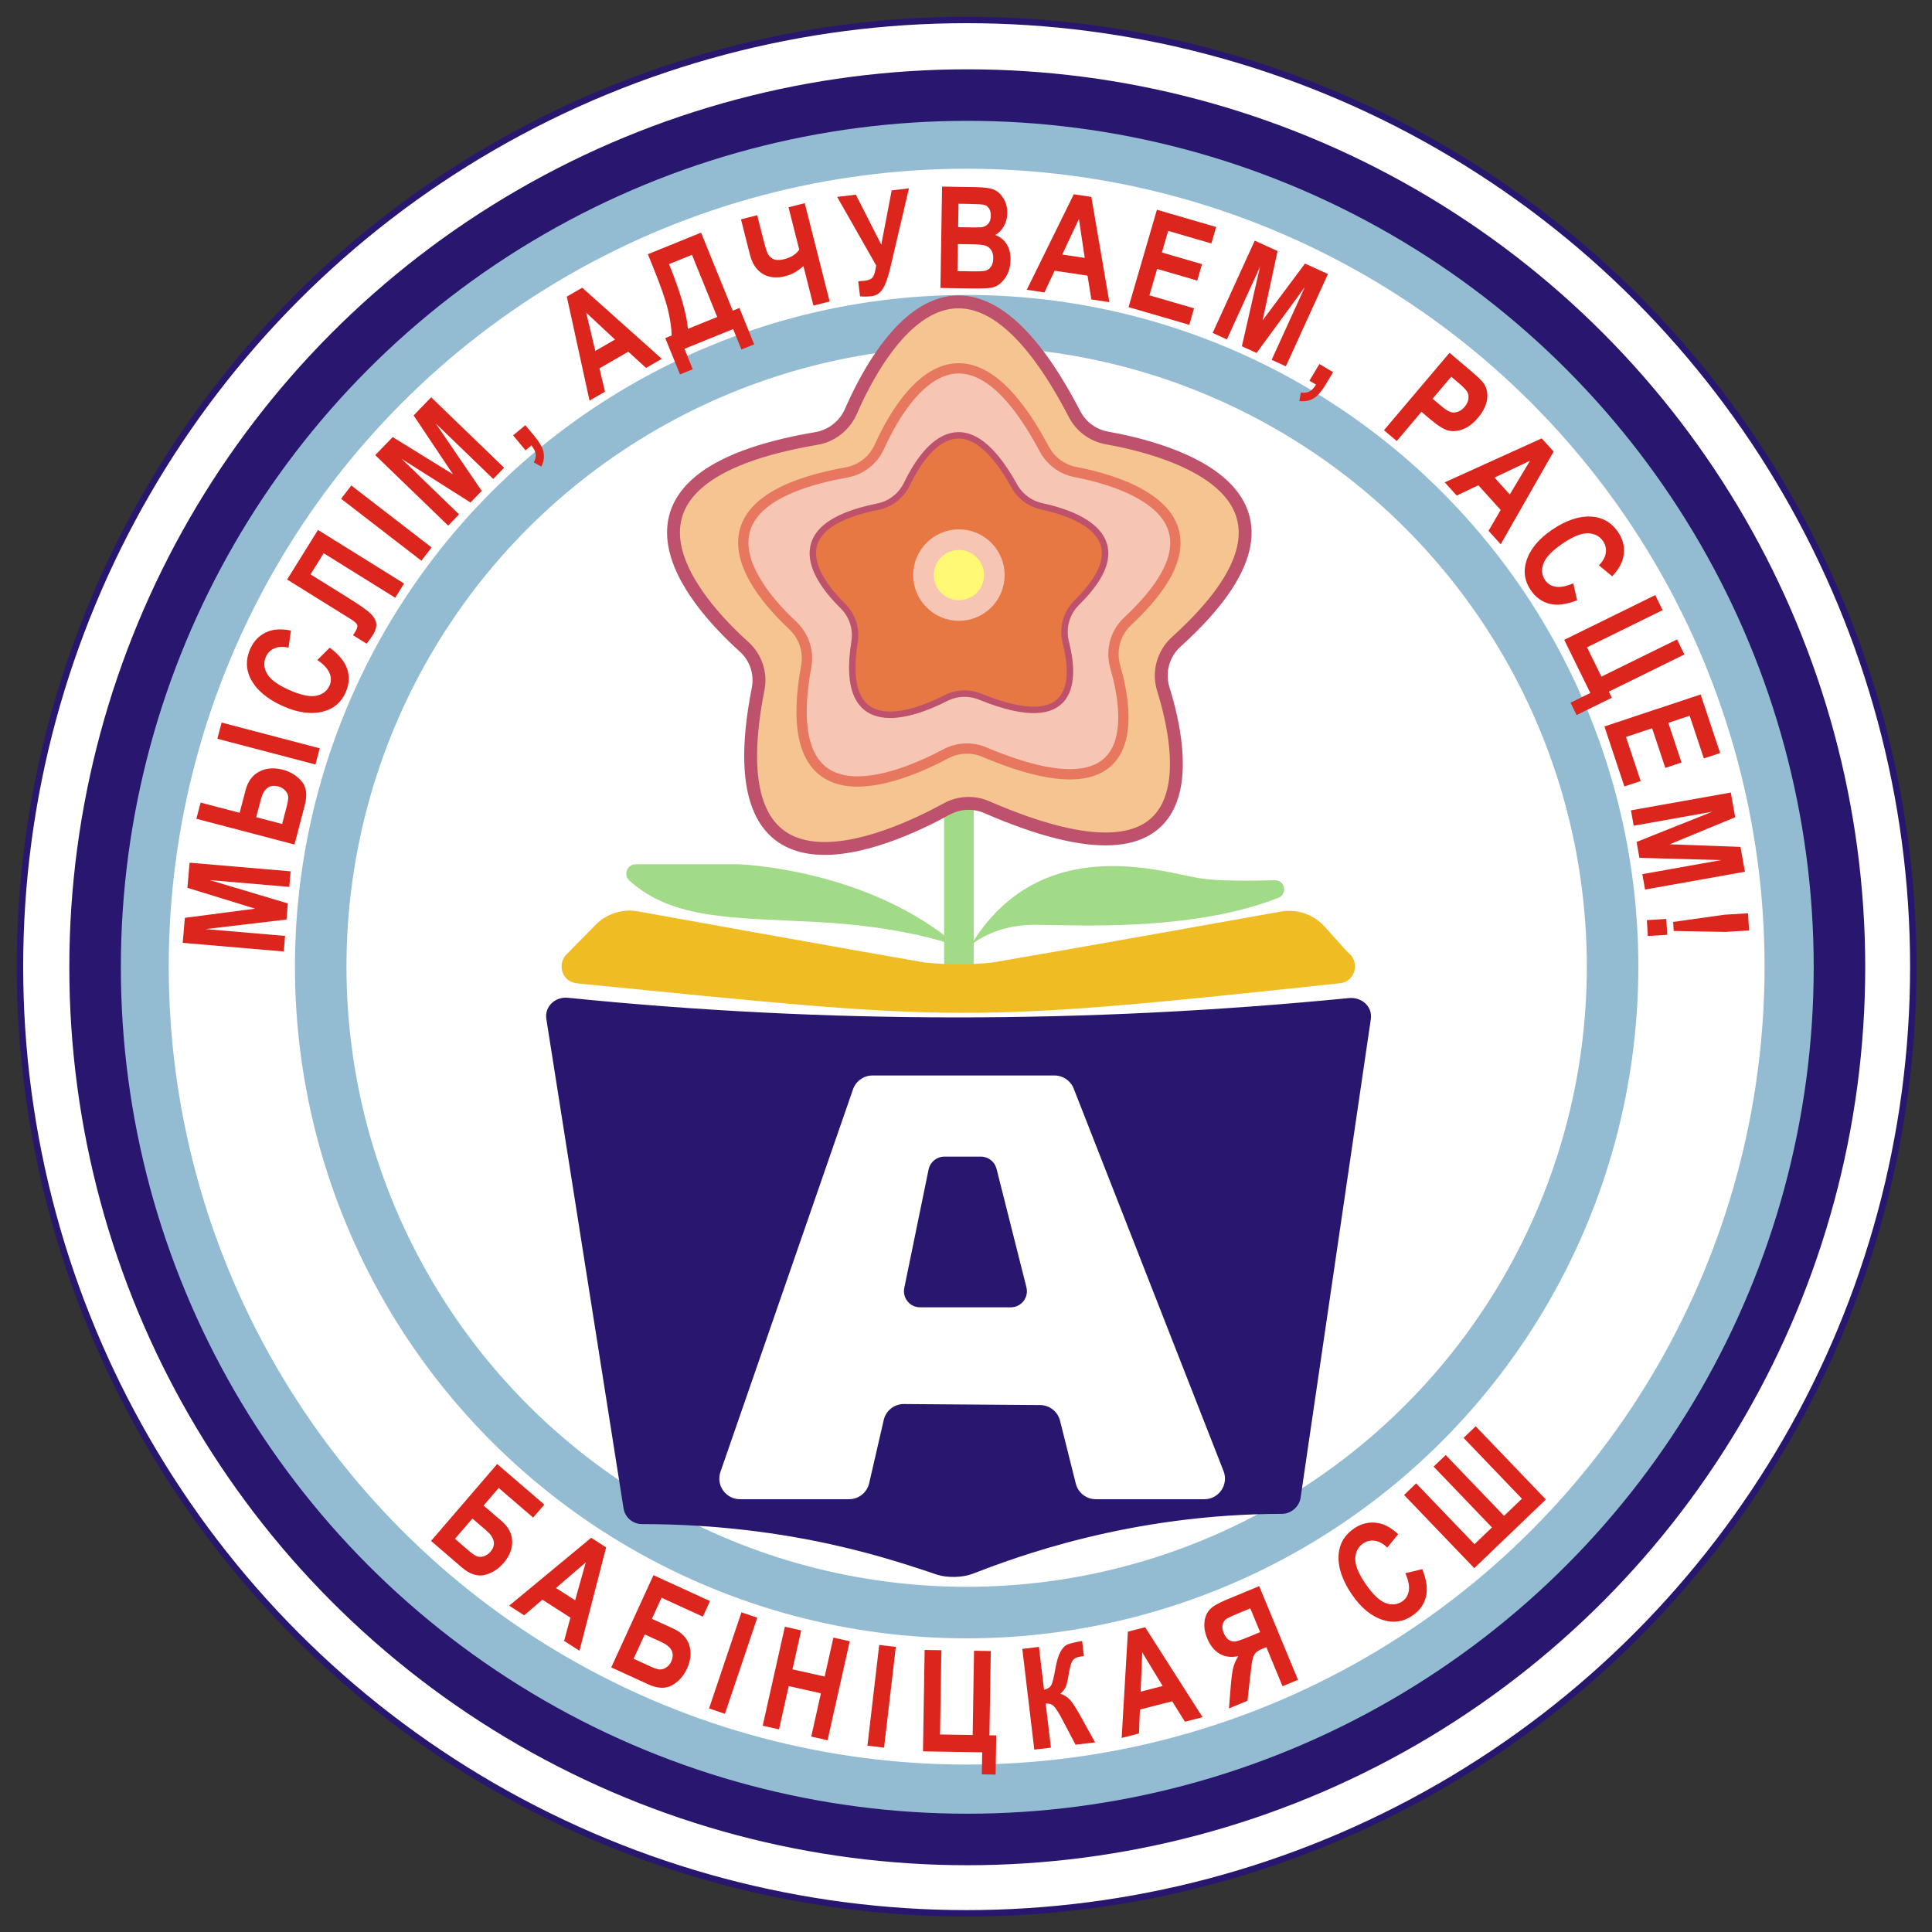 <?xml version="1.0" encoding="UTF-8"?>
<svg xmlns="http://www.w3.org/2000/svg" viewBox="0 0 1500 1500">
  <rect x="0" y="0" width="1500" height="1500" fill="#333333" stroke="none"/>
  <defs>
    <style>
      .cls-1 {
        fill: #e77843;
      }

      .cls-1, .cls-2, .cls-3, .cls-4, .cls-5, .cls-6, .cls-7 {
        stroke-miterlimit: 10;
      }

      .cls-1, .cls-3 {
        stroke-width: 5px;
      }

      .cls-1, .cls-7 {
        stroke: #be526c;
      }

      .cls-2 {
        fill: #fff974;
        stroke: #f7c5b4;
        stroke-width: 16px;
      }

      .cls-3, .cls-5 {
        stroke: #29166f;
      }

      .cls-3, .cls-5, .cls-6 {
        fill: none;
      }

      .cls-4 {
        fill: #f7c5b4;
        stroke: #e8775f;
        stroke-width: 8px;
      }

      .cls-8 {
        fill: #a1db87;
      }

      .cls-8, .cls-9, .cls-10, .cls-11, .cls-12 {
        stroke-width: 0px;
      }

      .cls-9 {
        fill: #fff;
      }

      .cls-10 {
        fill: #db251d;
      }

      .cls-5, .cls-6 {
        stroke-width: 40px;
      }

      .cls-11 {
        fill: #29166f;
      }

      .cls-12 {
        fill: #f0bc23;
      }

      .cls-6 {
        stroke: #93bcd3;
      }

      .cls-7 {
        fill: #f5c490;
        stroke-width: 10px;
      }
    </style>
  </defs>
  <g id="_Белый_эллипс_2022" data-name="Белый эллипс 2022">
    <circle id="_Эллипс_белая_основа" data-name="&amp;lt;Эллипс&amp;gt; белая основа" class="cls-9" cx="752" cy="750" r="735"/>
  </g>
  <g id="_Основа_логотипа_2022" data-name="Основа логотипа 2022">
    <circle id="_Эллипс_голубой_малый" data-name="&amp;lt;Эллипс&amp;gt; голубой малый" class="cls-6" cx="750.5" cy="750.5" r="501.5"/>
    <circle id="_Эллипс_голубой" data-name="&amp;lt;Эллипс&amp;gt; голубой" class="cls-6" cx="750.5" cy="750.5" r="639.5"/>
    <circle id="_Эллипс_синий_тонкий_бортик" data-name="&amp;lt;Эллипс&amp;gt; синий тонкий бортик" class="cls-3" cx="750.5" cy="750.5" r="735"/>
    <circle id="_Эллипс_синий_основной" data-name="&amp;lt;Эллипс&amp;gt; синий основной" class="cls-5" cx="750.99" cy="750.99" r="677.17"/>
  </g>
  <g id="_Содержимое_-_цветок" data-name="Содержимое - цветок">
    <rect class="cls-8" x="733" y="616" width="23" height="150"/>
    <path class="cls-8" d="M753.64,734s17.36-16,49.36-16c27.72,0,121.45,6,189.58-20.98,7.32-2.9,5.05-13.81-2.82-13.59-19.54.56-43.37.65-57.55-1.43-27.2-4-123.92-38-178.56,52Z"/>
    <path class="cls-8" d="M744,735s-36.83-15.24-108.92-19.12c-64.33-3.46-112.66-1.45-146.48-32.24-4.9-4.46-1.66-12.64,4.97-12.64h79.43s101,3,171,64Z"/>
    <path class="cls-7" d="M735.12,628.08c-46.18,25.29-181.89,86.26-146.51-93.19,2.37-12.04-1.73-24.45-10.85-32.67-38.68-34.86-125.27-131.03,56.07-161.79,11.95-2.03,22.02-10,26.86-21.11,21.08-48.33,86.72-165.34,173.61,2.21,5.05,9.75,14.35,16.58,25.16,18.5,49.4,8.79,180.14,43.96,53.83,158.24-10.21,9.23-14.21,23.55-10.12,36.69,15.72,50.51,36.72,167.12-137.13,91.69-9.98-4.33-21.39-3.8-30.93,1.43Z"/>
    <path class="cls-4" d="M734.37,585.25c-37.08,19.68-131.54,58.82-108.42-67.92,2.13-11.68-1.8-23.61-10.47-31.71-30.06-28.1-85.93-95.71,41.72-118.82,11.21-2.03,20.74-9.4,25.45-19.78,17.14-37.78,65.09-116.83,128.08,1.54,4.95,9.3,13.79,15.92,24.14,17.91,39.03,7.51,127.82,34.44,40.58,115.95-9.6,8.97-13.22,22.63-9.59,35.26,11.41,39.73,21.29,118.22-101.57,66.26-9.67-4.09-20.65-3.62-29.92,1.3Z"/>
    <path class="cls-1" d="M734.53,541.94c-26.35,13.38-83.65,34.42-71.04-43.71,1.65-10.21-1.82-20.6-9.2-27.85-20.32-19.99-50.61-61.45,27.19-77,9.86-1.97,18.22-8.44,22.59-17.5,12.6-26.09,43.37-70.94,83.34,1.29,4.52,8.17,12.31,13.99,21.44,15.95,27.2,5.83,78.65,24.16,27.12,74.79-8.14,8-11.3,19.74-8.48,30.8,6.97,27.33,9.3,72.98-66.47,42.2-8.58-3.48-18.25-3.16-26.5,1.03Z"/>
    <circle class="cls-2" cx="744.5" cy="446.5" r="27.5"/>
  </g>
  <g id="_Содержимое_-_книга" data-name="Содержимое - книга">
    <path class="cls-11" d="M727.88,1222.67c-32.73-10.78-111.92-39.31-229.47-39.37-7.12,0-13.19-5.2-14.3-12.24l-59.92-379.83c-1.55-9.81,6.9-17.57,16.79-16.56q299.02,30.34,606.31.24c9.91-.97,18.46,6.52,17.01,16.37l-54.54,371.68c-1,6.8-7.44,12.38-14.31,12.39-118.67.11-207.32,33.82-240.67,46.66-7.34,2.82-19.43,3.11-26.9.65Z"/>
    <path class="cls-12" d="M494.69,707.48c-11.86-1.93-23.91,2.05-32.41,10.7l-21.89,22.26c-7.77,6.98-4.75,20.2,5.34,22.58,1.16.27,2.36.47,3.58.59,296.57,29.37,295.6,31.36,591.12-.24.1-.01.19-.02.29-.03,11.17-1.3,15.08-15.52,7-22.8-1.06-.96-2.09-1.95-3.04-3.02l-16.07-17.91c-8.52-9.49-21.13-13.98-33.58-11.96,0,0-167.78,30.06-223.8,39.55q-26.32,2.99-53.62,0c-55.8-9.51-222.91-39.72-222.91-39.72Z"/>
    <path class="cls-9" d="M559.37,1142.72l102.89-296.94c2.24-6.45,8.32-10.78,15.15-10.78h141.29c6.6,0,12.52,4.04,14.93,10.18l116.32,296.94c4.12,10.51-3.63,21.88-14.93,21.88h-84.23c-7.35,0-13.76-5-15.55-12.14l-12.23-48.82c-1.78-7.09-8.12-12.08-15.43-12.14l-105.73-.81c-7.51-.06-14.06,5.11-15.74,12.43l-11.29,49.04c-1.68,7.28-8.15,12.43-15.62,12.43h-84.68c-11.02,0-18.75-10.86-15.15-21.28Z"/>
    <path class="cls-11" d="M702.08,999.97l18.87-91.97c1.19-5.82,6.32-10,12.26-10h28.36c5.73,0,10.73,3.9,12.14,9.45l23.2,91.97c1.99,7.91-3.98,15.58-12.14,15.58h-70.43c-7.92,0-13.85-7.27-12.26-15.03Z"/>
  </g>
  <g id="_Текст_логотипа_2022_бел_кривые_" data-name="Текст логотипа 2022 (бел) (кривые)">
    <g>
      <path class="cls-10" d="M220.31,738.74l-78.45-6.72,1.66-19.42,54.57-7.11-52.57-16.19,1.67-19.51,78.45,6.72-1.04,12.09-61.81-5.3,60.71,18.12-1.07,12.5-62.9,7.43,61.81,5.3-1.04,12.09Z"/>
      <path class="cls-10" d="M228.62,655.68l-76.16-19.98,3.3-12.57,30.29,7.94,4.69-17.87c1.74-6.65,5.27-11.36,10.57-14.14,5.3-2.77,11.45-3.24,18.44-1.41,5.71,1.5,10.49,4.44,14.32,8.81,3.83,4.37,4.69,10.6,2.57,18.67l-8.01,30.55ZM244.92,593.55l-76.16-19.98,3.3-12.57,76.17,19.98-3.3,12.57ZM198.93,634.46l20.11,5.27,3.48-13.27c.91-3.46,1.33-6.02,1.26-7.68-.06-1.66-.81-3.3-2.24-4.91-1.43-1.61-3.27-2.71-5.52-3.3-6.75-1.77-11.25,1.6-13.48,10.1l-3.62,13.79Z"/>
      <path class="cls-10" d="M246.41,512.39l9.6-9.54c7.24,5.38,11.79,11,13.64,16.84,1.85,5.84,1.41,11.82-1.32,17.94-3.42,7.69-9.16,12.6-17.21,14.74-9.28,2.45-19.73,1.09-31.34-4.09-12.26-5.46-20.63-12.51-25.1-21.13-3.87-7.49-4-15.3-.38-23.42,2.95-6.61,7.67-11.14,14.17-13.58,4.62-1.75,10.42-1.95,17.38-.61l-1.81,13.3c-4.23-.98-7.88-.81-10.96.51s-5.29,3.5-6.65,6.55c-1.94,4.36-1.63,8.76.94,13.2,2.57,4.44,8.22,8.61,16.95,12.5,9.06,4.04,16.1,5.57,21.12,4.59,5.02-.98,8.49-3.61,10.4-7.89,1.4-3.14,1.39-6.4-.03-9.77-1.42-3.37-4.55-6.75-9.39-10.12Z"/>
      <path class="cls-10" d="M306.85,464.1l-55.54-34.57-10.22,16.42,28.57,17.78c7.44,4.63,12.81,8.28,16.11,10.94,3.29,2.66,5.33,5.43,6.12,8.3.78,2.87-.03,6.24-2.43,10.1-.7,1.12-2.3,3.36-4.8,6.69l-10.53-6.56,1.5-2.42c1.48-2.37,2.06-4.17,1.75-5.4-.31-1.23-2-2.8-5.07-4.71l-49.39-30.73,23.95-38.49,66.85,41.6-6.87,11.04Z"/>
      <path class="cls-10" d="M327.16,435.34l-62.34-48.1,7.94-10.29,62.34,48.1-7.94,10.29Z"/>
      <path class="cls-10" d="M347.97,408.08l-56.63-54.71,13.54-14.02,46.83,28.91-30.58-45.73,13.61-14.09,56.63,54.7-8.43,8.73-44.62-43.1,35.68,52.36-8.71,9.02-53.5-33.91,44.62,43.1-8.43,8.73Z"/>
      <path class="cls-10" d="M398.37,338l9.51-7.88,6.89,8.31c3.91,4.71,6.26,8.67,7.05,11.88,1,3.96.49,7.94-1.54,11.95l-5.84-3.26c1.24-2.33,1.72-4.49,1.47-6.48-.26-2-1.37-4.23-3.32-6.7l-4.59,3.8-9.63-11.62Z"/>
      <path class="cls-10" d="M513.84,278.59l-12.23,7.07-13.82-12.61-22.38,12.94,4.3,18.11-12,6.94-17.64-80.75,11.95-6.91,61.81,55.22ZM477.48,263.62l-22.34-20.83,7.05,29.67,15.29-8.84Z"/>
      <path class="cls-10" d="M568.9,241.22l5.18-2.1,11.46,28.22-9.9,4.02-6.45-15.88-37.77,15.33,6.44,15.88-9.9,4.02-11.46-28.22,4.98-2.02c-.12-5.9-1.11-12.69-2.99-20.35-1.87-7.66-5.72-18.66-11.54-32.99l-3.96-9.75,41.31-16.77,24.61,60.62ZM537.25,197.83l-17.82,7.23c8.73,21.51,13.62,38.27,14.67,50.27l22.74-9.23-19.6-48.27Z"/>
      <path class="cls-10" d="M582.2,197.57l-6.91-27.28,12.6-3.19,5.13,20.25c1.07,4.23,2.05,7.34,2.94,9.31.89,1.97,2.35,3.46,4.4,4.45,2.04,1,4.85,1.04,8.43.14,5.34-1.35,9.26-3.82,11.75-7.41l-8.34-32.91,12.6-3.19,19.34,76.33-12.6,3.19-7.78-30.72c-4.28,3.97-8.92,6.58-13.91,7.85-6.94,1.76-12.83,1.17-17.68-1.75-4.84-2.93-8.17-7.95-9.97-15.07Z"/>
      <path class="cls-10" d="M680.27,206.14l-30.3-53.27,14.51-1.73,19.74,38.81,8.09-42.13,13.39-1.6-14.53,61.99c-1.8,7.57-3.78,12.98-5.92,16.23-2.14,3.25-4.96,5.08-8.44,5.5-3.35.4-6.38.44-9.09.11l-1.39-11.68c2.15-.11,3.79-.23,4.89-.37,3.13-.37,5.26-1.3,6.36-2.76,1.11-1.47,2-4.5,2.68-9.1Z"/>
      <path class="cls-10" d="M731.41,144.86l25.86.42c7.06.11,12.01.84,14.86,2.17,2.85,1.34,5.23,3.65,7.15,6.94,1.92,3.29,2.84,6.99,2.78,11.11-.06,3.79-.96,7.21-2.7,10.24-1.74,3.03-3.97,5.26-6.69,6.69,3.8,1.42,6.76,3.8,8.87,7.13,2.11,3.33,3.12,7.36,3.05,12.08-.09,5.73-1.55,10.55-4.37,14.46-2.82,3.91-6.12,6.3-9.89,7.17-2.62.6-8.7.83-18.22.67l-21.96-.36,1.28-78.73ZM743.68,189.48l-.34,21,12.11.2c5.31.09,8.72-.13,10.24-.66,1.52-.53,2.8-1.6,3.85-3.21,1.05-1.61,1.59-3.66,1.63-6.16.04-2.57-.47-4.7-1.54-6.37-1.07-1.68-2.5-2.85-4.3-3.5-1.8-.65-5.5-1.03-11.1-1.12l-10.54-.17ZM744.19,158.18l-.29,18.21,8.59.14c5.16.08,8.34.05,9.56-.11,2.22-.32,3.98-1.23,5.25-2.74,1.28-1.5,1.94-3.56,1.98-6.17.04-2.33-.44-4.22-1.44-5.69-1-1.47-2.22-2.39-3.66-2.77-1.45-.38-5.6-.63-12.48-.74l-7.52-.12Z"/>
      <path class="cls-10" d="M861.3,234.58l-13.98-2.09-2.96-18.47-25.56-3.82-7.91,16.85-13.71-2.05,36.5-74.16,13.65,2.04,13.97,81.7ZM842.18,200.23l-4.5-30.21-12.97,27.61,17.47,2.61Z"/>
      <path class="cls-10" d="M876.21,238.45l22-75.6,46,13.39-3.72,12.79-33.52-9.76-4.88,16.76,31.15,9.07-3.71,12.74-31.15-9.07-5.97,20.53,34.66,10.09-3.72,12.79-47.14-13.72Z"/>
      <path class="cls-10" d="M941.51,258.49l32.66-71.65,17.74,8.09-11.62,53.79,32.9-44.09,17.82,8.12-32.66,71.65-11.04-5.03,25.73-56.45-37.44,51.11-11.41-5.2,14.1-61.75-25.73,56.45-11.04-5.03Z"/>
      <path class="cls-10" d="M1024.39,282.63l10.6,6.35-5.54,9.26c-3.15,5.25-6.1,8.79-8.85,10.6-3.4,2.26-7.33,3.1-11.78,2.53l1.13-6.59c2.6.39,4.8.13,6.6-.78,1.79-.91,3.53-2.7,5.21-5.36l-5.12-3.06,7.75-12.95Z"/>
      <path class="cls-10" d="M1074.52,334.01l50.88-60.09,15.99,13.54c5.96,5.04,9.61,8.63,10.95,10.75,2.14,3.41,2.87,7.43,2.2,12.07-.67,4.64-3.03,9.35-7.08,14.14-3.68,4.35-7.58,7.29-11.71,8.84-4.13,1.55-7.92,1.88-11.39.98-3.47-.89-8.21-3.89-14.22-8.98l-6.52-5.52-19.19,22.67-9.92-8.4ZM1126.72,292.48l-14.47,17.09,5.51,4.66c3.7,3.13,6.43,5,8.2,5.6,1.77.6,3.65.59,5.65-.05,2-.64,3.83-1.94,5.5-3.91,1.69-2,2.68-4.06,2.96-6.17.28-2.11-.02-3.95-.92-5.5-.89-1.56-3.42-4.1-7.58-7.62l-4.85-4.1Z"/>
      <path class="cls-10" d="M1165.15,422.59l-9.47-10.49,9.44-16.15-17.33-19.18-16.81,7.99-9.29-10.28,75.28-34.13,9.26,10.24-41.08,71.99ZM1172.19,383.91l15.7-26.2-27.54,13.1,11.84,13.1Z"/>
      <path class="cls-10" d="M1221.45,452.85l3.05,13.19c-8.39,3.32-15.56,4.22-21.5,2.72-5.94-1.51-10.79-5.03-14.55-10.57-4.73-6.96-5.88-14.43-3.45-22.39,2.81-9.18,9.48-17.34,19.99-24.48,11.11-7.54,21.5-10.94,31.19-10.19,8.41.66,15.11,4.66,20.11,12.02,4.07,5.99,5.43,12.39,4.08,19.2-.95,4.85-3.83,9.88-8.64,15.1l-10.35-8.55c3.06-3.08,4.84-6.27,5.34-9.58.5-3.31-.19-6.35-2.06-9.1-2.68-3.95-6.59-6-11.71-6.16-5.13-.16-11.65,2.45-19.56,7.82-8.21,5.57-13.22,10.75-15.03,15.53-1.82,4.78-1.41,9.11,1.23,13,1.93,2.84,4.7,4.55,8.32,5.13,3.61.57,8.13-.31,13.56-2.65Z"/>
      <path class="cls-10" d="M1249.06,536.98l2.34,4.77-27.33,13.43-4.71-9.59,15.38-7.56-20.28-41.26,70.67-34.73,5.73,11.67-58.71,28.86,11.18,22.75,58.71-28.86,5.73,11.67-58.71,28.86Z"/>
      <path class="cls-10" d="M1245.66,564.02l74.72-24.84,15.12,45.46-12.64,4.2-11.01-33.13-16.56,5.51,10.24,30.78-12.59,4.19-10.24-30.78-20.29,6.74,11.39,34.25-12.64,4.2-15.49-46.58Z"/>
      <path class="cls-10" d="M1266.27,629.15l77.52-13.83,3.42,19.19-50.87,21,54.97,2.02,3.44,19.28-77.52,13.83-2.13-11.95,61.07-10.9-63.33-1.77-2.2-12.35,58.83-23.47-61.07,10.9-2.13-11.95Z"/>
      <path class="cls-10" d="M1278.62,714.38l15.07-.91.75,12.31-15.06.93-.75-12.33ZM1299.04,715.79l39.69-5.59,18.44-1.14.81,13.35-18.44,1.12-40.08-.73-.43-7Z"/>
    </g>
    <g>
      <path class="cls-10" d="M334.67,1196.36l51.35-59.69,36.6,31.49-8.69,10.1-26.75-23.01-11.74,13.64,14.01,12.05c5.29,4.55,8.03,9.78,8.2,15.67.18,5.89-2.07,11.55-6.74,16.98-4.06,4.72-8.93,7.79-14.6,9.19-5.67,1.4-11.6-.56-17.79-5.88l-23.86-20.53ZM366.77,1178.98l-13.56,15.76,10.4,8.95c2.71,2.33,4.82,3.83,6.34,4.5s3.31.73,5.36.18,3.84-1.71,5.36-3.47c4.6-5.35,3.57-10.89-3.1-16.62l-10.81-9.3Z"/>
      <path class="cls-10" d="M449.89,1281.63l-11.9-7.63,4.87-18.06-21.76-13.95-14.12,12.13-11.66-7.48,63.67-52.71,11.62,7.45-20.72,80.25ZM446.52,1242.46l8.27-29.41-23.14,19.87,14.87,9.54Z"/>
      <path class="cls-10" d="M474.57,1294.57l32.77-71.6,43.91,20.1-5.54,12.11-32.09-14.69-7.49,16.36,16.8,7.69c6.35,2.91,10.43,7.16,12.23,12.77,1.8,5.61,1.21,11.67-1.77,18.18-2.59,5.67-6.42,9.96-11.48,12.88-5.06,2.92-11.3,2.68-18.72-.71l-28.62-13.1ZM500.58,1268.97l-8.65,18.9,12.48,5.71c3.25,1.49,5.7,2.34,7.34,2.56,1.65.22,3.38-.21,5.2-1.31,1.82-1.1,3.21-2.7,4.18-4.82,2.94-6.41.41-11.45-7.59-15.11l-12.97-5.93Z"/>
      <path class="cls-10" d="M550.51,1326.44l25.14-74.62,12.32,4.15-25.14,74.62-12.32-4.15Z"/>
      <path class="cls-10" d="M592.16,1339.84l17.21-76.84,12.68,2.84-6.77,30.24,25,5.6,6.77-30.24,12.68,2.84-17.21,76.84-12.68-2.84,7.52-33.6-25-5.6-7.52,33.6-12.68-2.84Z"/>
      <path class="cls-10" d="M673.48,1355.36l9.13-78.21,12.91,1.51-9.13,78.21-12.91-1.51Z"/>
      <path class="cls-10" d="M768.16,1347.26l5.32.09-.49,30.45-10.69-.17.28-17.13-45.97-.75,1.28-78.73,13,.21-1.06,65.41,25.35.41,1.06-65.41,13,.21-1.06,65.41Z"/>
      <path class="cls-10" d="M803.02,1358.39l-9.3-78.19,12.91-1.54,3.96,33.28c2.84-.7,4.71-1.9,5.63-3.62.91-1.71,1.92-5.7,3.01-11.96,1.09-6.26,2.45-10.88,4.08-13.87,1.63-2.99,3.51-4.92,5.64-5.78,2.13-.87,5.87-1.74,11.21-2.63l1.4,11.73-1.81.22c-3.66.43-6.03,1.58-7.12,3.42-1.09,1.84-2.04,5.27-2.84,10.26s-1.6,8.35-2.38,10.06c-.79,1.71-2.17,3.47-4.16,5.29,2.98.84,5.53,2.47,7.64,4.89,2.11,2.43,4.79,6.58,8.05,12.47l11.29,20.35-15.19,1.81-10.14-19.29c-2.57-4.92-4.68-8.32-6.33-10.2-1.65-1.88-3.88-2.68-6.7-2.42l4.07,34.19-12.91,1.54Z"/>
      <path class="cls-10" d="M933.66,1333.24l-13.69,3.5-9.9-15.87-25.04,6.41-.75,18.6-13.42,3.44,4.83-82.52,13.38-3.42,44.6,69.86ZM902.71,1309.01l-15.88-26.1-1.23,30.48,17.11-4.38Z"/>
      <path class="cls-10" d="M995.75,1309.18l-12.57-30.37-2.48,1.03c-2.78,1.15-4.68,2.26-5.71,3.33-1.03,1.07-1.81,2.55-2.34,4.46-.53,1.91-1.18,6.37-1.95,13.39l-2.16,19.44-14.37,5.95,1.37-17.19c.56-6.89,1.22-11.79,2-14.69.78-2.9,2.07-5.81,3.88-8.73-5.4,1.19-10.18.61-14.35-1.73-4.17-2.34-7.43-6.36-9.79-12.05-1.86-4.5-2.57-8.73-2.12-12.7.45-3.96,1.8-7.18,4.03-9.63,2.24-2.46,6.6-5.03,13.08-7.71l25.36-10.5,30.12,72.75-12.01,4.97ZM970.72,1248.74l-9.43,3.9c-5.39,2.23-8.58,3.76-9.55,4.59-1.37,1.19-2.23,2.68-2.57,4.46-.34,1.79-.04,3.84.92,6.16,1,2.42,2.26,4.16,3.79,5.23,1.53,1.07,3.14,1.54,4.83,1.4,1.69-.14,5.26-1.33,10.72-3.59l8.93-3.7-7.64-18.46Z"/>
      <path class="cls-10" d="M1091.11,1221.4l13.18-3.1c3.35,8.38,4.29,15.54,2.8,21.48-1.48,5.94-4.99,10.81-10.51,14.59-6.94,4.76-14.4,5.94-22.38,3.54-9.19-2.77-17.38-9.4-24.56-19.89-7.59-11.08-11.03-21.46-10.32-31.14.62-8.41,4.6-15.13,11.93-20.16,5.97-4.09,12.37-5.48,19.18-4.15,4.85.93,9.9,3.79,15.13,8.58l-8.51,10.39c-3.09-3.05-6.29-4.82-9.6-5.3-3.31-.49-6.34.21-9.1,2.1-3.94,2.7-5.97,6.61-6.11,11.74-.14,5.13,2.49,11.64,7.9,19.53,5.61,8.18,10.8,13.17,15.59,14.97,4.79,1.8,9.12,1.37,12.99-1.28,2.84-1.94,4.53-4.72,5.09-8.34.56-3.62-.34-8.13-2.7-13.54Z"/>
      <path class="cls-10" d="M1144.62,1217.52l-54.5-56.83,9.38-9,45.28,47.22,13.57-13.01-45.28-47.22,9.38-9,45.28,47.22,13.88-13.31-45.28-47.22,9.38-9,54.5,56.83-55.59,53.31Z"/>
    </g>
  </g>
</svg>